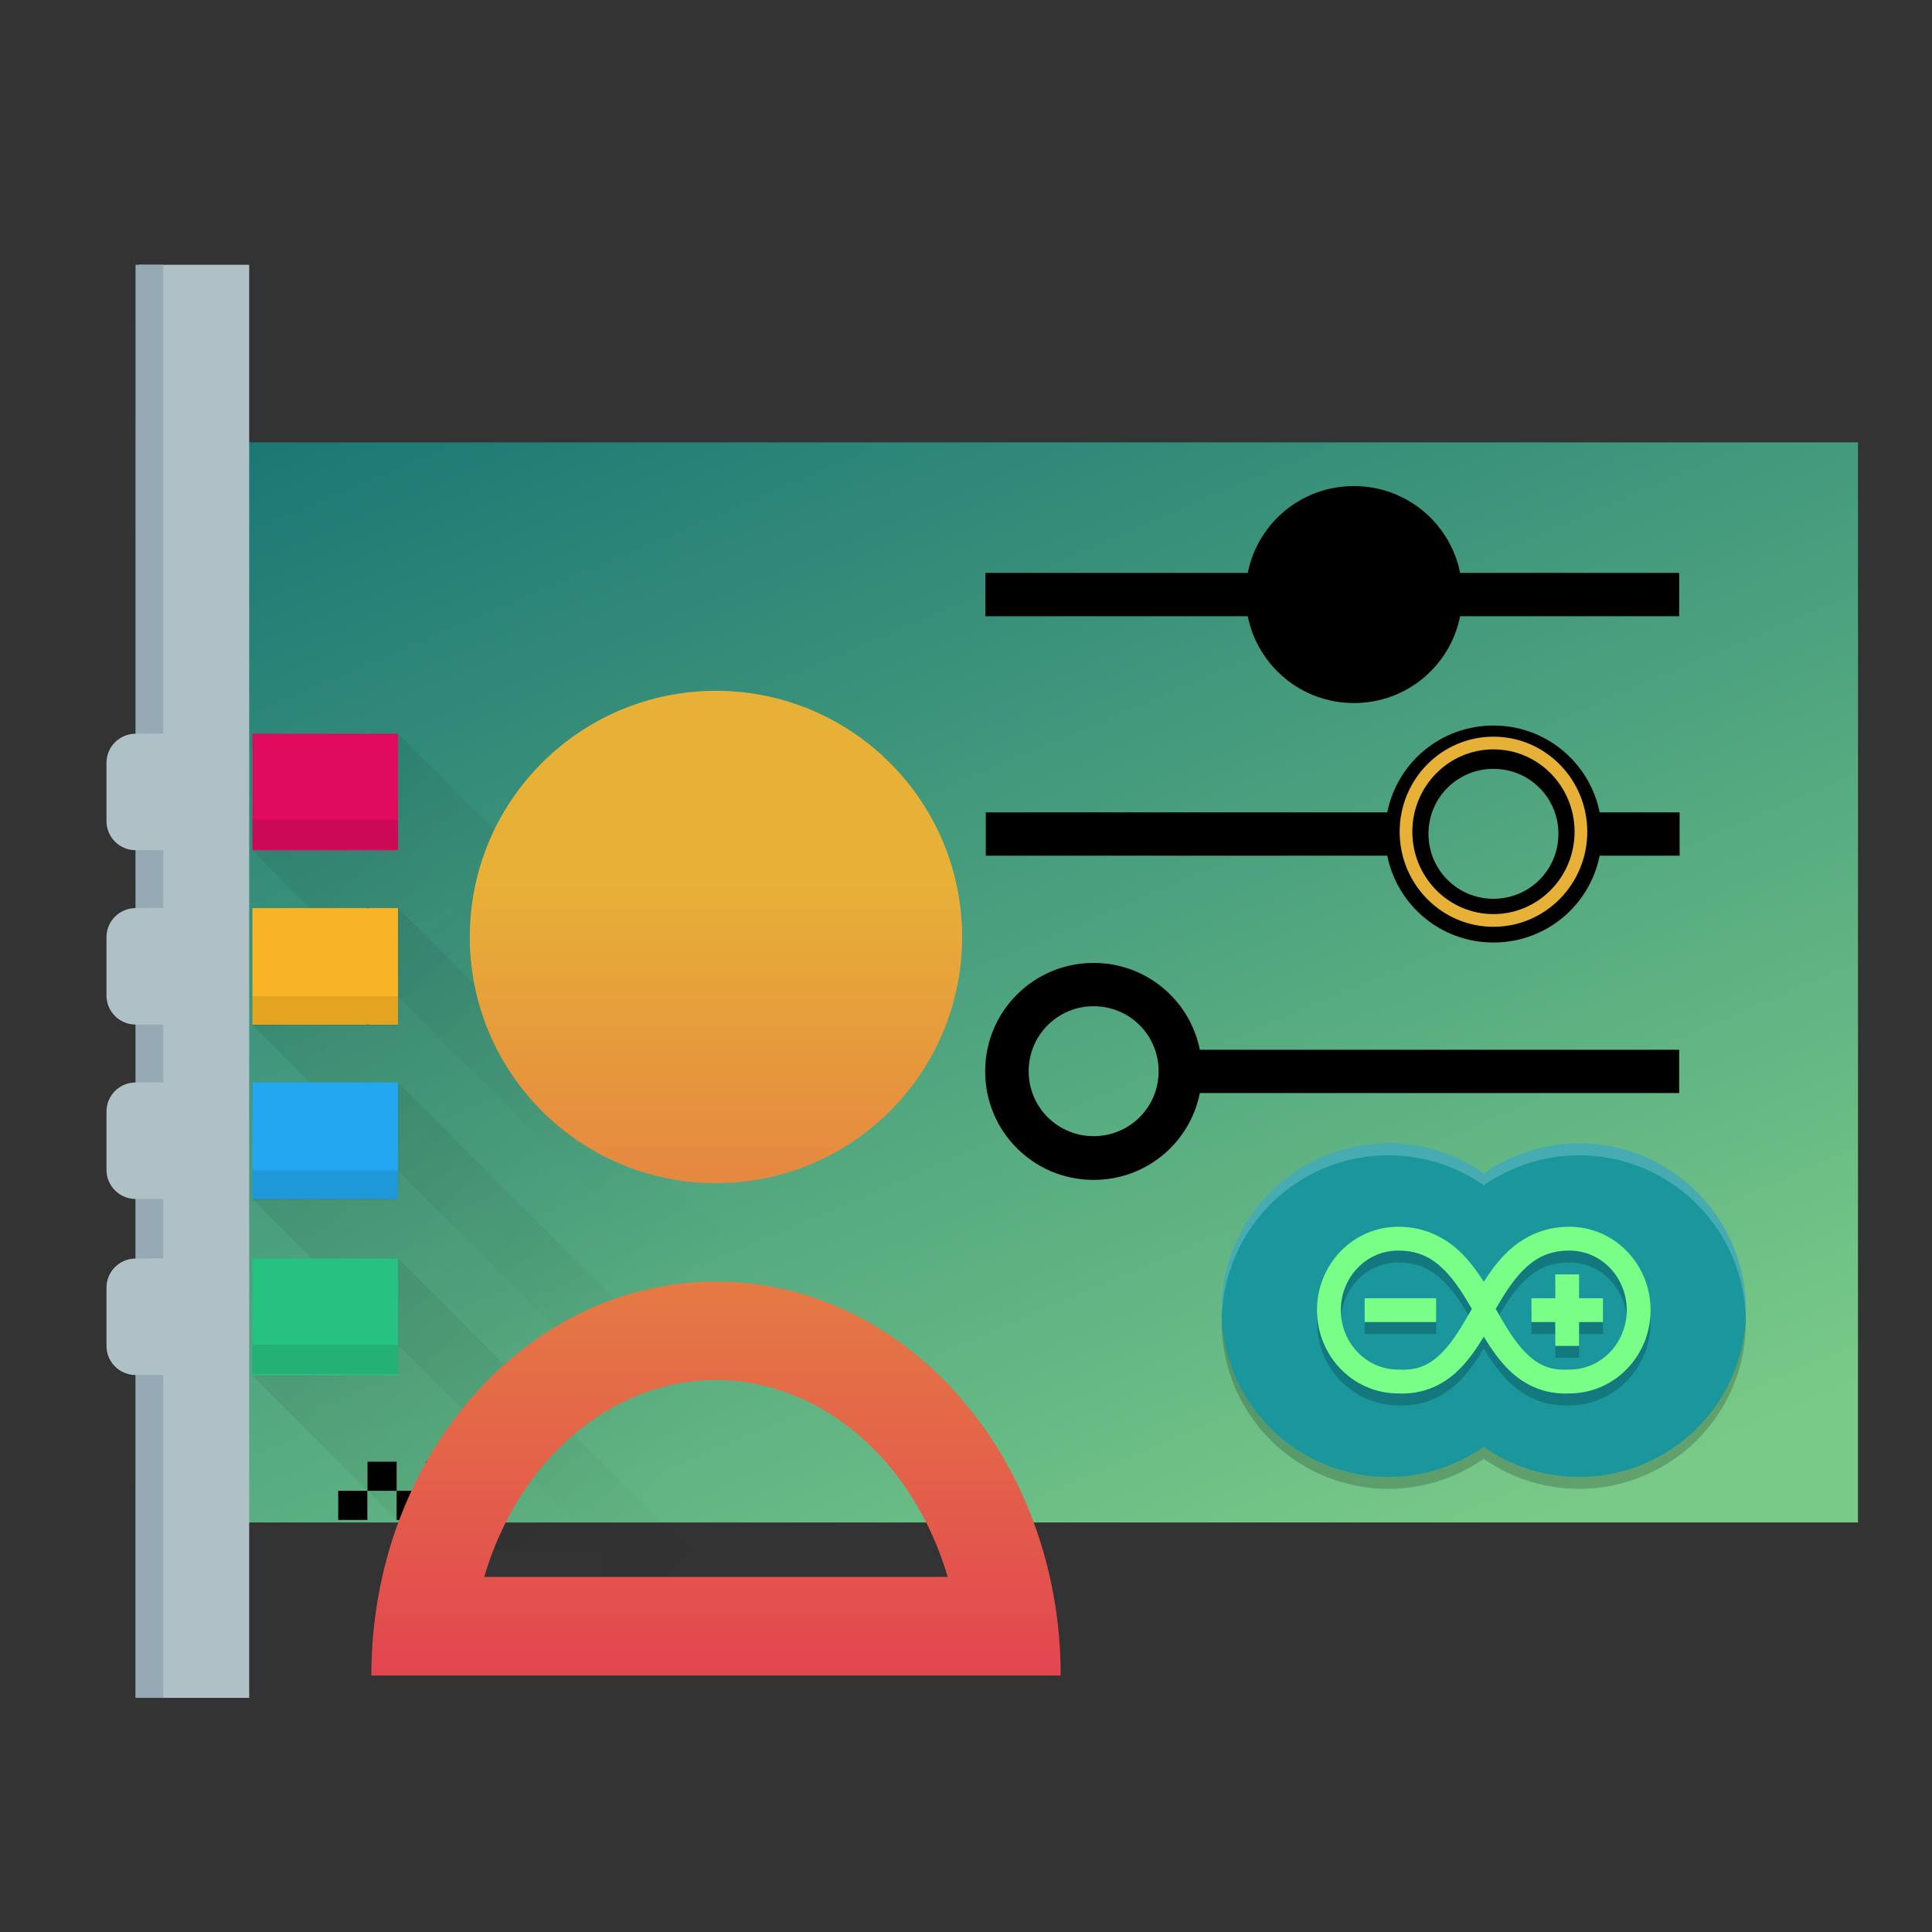 <?xml version="1.0" encoding="UTF-8"?>
<svg width="64" height="64" version="1.1" xmlns="http://www.w3.org/2000/svg" xmlns:cc="http://creativecommons.org/ns#" xmlns:dc="http://purl.org/dc/elements/1.1/" xmlns:rdf="http://www.w3.org/1999/02/22-rdf-syntax-ns#" xmlns:xlink="http://www.w3.org/1999/xlink">
  <rect width="100%" height="100%" fill="#333333" stroke="none"/>
  <defs>
    <style id="current-color-scheme" type="text/css">.ColorScheme-Text { color:#444444; } .ColorScheme-Highlight { color:#4285f4; }</style>
    <linearGradient id="linearGradient4227">
      <stop stop-color="#292c2f" offset="0"/>
      <stop stop-opacity="0" offset="1"/>
    </linearGradient>
    <linearGradient id="linearGradient4940-2" x1="-6" x2="24" y1="6" y2="36" gradientTransform="matrix(.172 0 0 .172 371.43 515.82)" gradientUnits="userSpaceOnUse" xlink:href="#linearGradient4227"/>
    <linearGradient id="linearGradient4936-1" x1="-6" x2="24" y1="6" y2="36" gradientTransform="matrix(.172 0 0 .172 371.43 514.79)" gradientUnits="userSpaceOnUse" xlink:href="#linearGradient4227"/>
    <linearGradient id="linearGradient4932" x1="-6" x2="24" y1="6" y2="36" gradientTransform="matrix(.172 0 0 .172 371.43 513.75)" gradientUnits="userSpaceOnUse" xlink:href="#linearGradient4227"/>
    <linearGradient id="linearGradient4922" x1="-6" x2="24" y1="6" y2="36" gradientTransform="matrix(.172 0 0 .172 371.43 512.72)" gradientUnits="userSpaceOnUse" xlink:href="#linearGradient4227"/>
    <linearGradient id="linearGradient4746" x2="0" y1="523.8" y2="516.8" gradientTransform="matrix(.172 0 0 .172 241.77 342.35)" gradientUnits="userSpaceOnUse">
      <stop stop-color="#e00a5e" offset="0"/>
      <stop stop-color="#f62870" offset="1"/>
    </linearGradient>
    <linearGradient id="linearGradient4824-8" x2="0" y1="523.8" y2="516.8" gradientTransform="matrix(.172 0 0 .172 241.77 344.42)" gradientUnits="userSpaceOnUse">
      <stop stop-color="#22a7f0" offset="0"/>
      <stop stop-color="#19b5fe" offset="1"/>
    </linearGradient>
    <linearGradient id="linearGradient4830-9" x2="0" y1="523.8" y2="516.8" gradientTransform="matrix(.172 0 0 .172 241.77 345.45)" gradientUnits="userSpaceOnUse">
      <stop stop-color="#26c281" offset="0"/>
      <stop stop-color="#3fc380" offset="1"/>
    </linearGradient>
    <style type="text/css">.ColorScheme-Text {
        color:#232629;
      }</style>
    <style type="text/css">.ColorScheme-Text {
        color:#232629;
      }
      .ColorScheme-NegativeText {
        color:#da4453;
      }</style>
    <style type="text/css">.ColorScheme-Text {
        color:#232629;
      }</style>
    <style type="text/css">.ColorScheme-Text {
        color:#232629;
      }</style>
    <linearGradient id="linearGradient1278" x1="31.763" x2="15.179" y1="56.973" y2="12.895" gradientTransform="matrix(.188 0 0 .213 371.34 510.53)" gradientUnits="userSpaceOnUse">
      <stop stop-color="#79ca88" offset="0"/>
      <stop stop-color="#126e72" offset="1"/>
    </linearGradient>
    <linearGradient id="linearGradient1280" x2="0" y1="523.8" y2="516.8" gradientTransform="matrix(.172 0 0 .172 241.77 343.39)" gradientUnits="userSpaceOnUse">
      <stop stop-color="#f9b425" offset="0"/>
      <stop stop-color="#f9bf3b" offset="1"/>
    </linearGradient>
    <linearGradient id="linearGradient912" x1="364.13" x2="364.13" y1="516.63" y2="527.06" gradientUnits="userSpaceOnUse">
      <stop stop-color="#e7b037" offset="0"/>
      <stop stop-color="#e00a5e" offset="1"/>
    </linearGradient>
  </defs>
  <g transform="translate(-385.28 -479.18)">
    <g transform="matrix(1.559 0 0 1.559 -221.99 -299.83)">
      <g transform="matrix(2.856 0 0 2.856 -668.51 -959.57)">
        <g transform="matrix(1.079 0 0 1.079 -29.189 -40.473)">
          <g transform="translate(-.165 .322)">
            <g transform="matrix(.881 0 0 .881 26.795 60.503)"></g>
            <g transform="matrix(1.325 0 0 1.325 -122.58 -167.32)">
              <path transform="matrix(.881 0 0 .881 44.736 60.503)" d="m372.47 513.75v8.455h0.656v-1.036h9.518v-6.38h-9.533l9e-3 -0.613 1e-3 -0.425z" fill="url(#linearGradient1278)" stroke-width=".2"/>
              <g fill-rule="evenodd" stroke-width=".172">
                <path transform="matrix(.881 0 0 .881 44.736 60.503)" d="m374.02 519.61-0.861 0.689 1.033 1.033h1.033v0.689h1.205z" fill="url(#linearGradient4940-2)" opacity=".2"/>
                <path transform="matrix(.881 0 0 .881 44.736 60.503)" d="m374.02 518.57-0.861 0.689 2.755 2.755h1.549z" fill="url(#linearGradient4936-1)" opacity=".2"/>
                <path transform="matrix(.881 0 0 .881 44.736 60.503)" d="m374.02 517.54-0.861 0.689 3.788 3.788h1.549z" fill="url(#linearGradient4932)" opacity=".2"/>
                <path transform="matrix(.881 0 0 .881 44.736 60.503)" d="m374.02 516.51-0.861 0.689 4.82 4.82h1.549z" fill="url(#linearGradient4922)" opacity=".2"/>
              </g>
              <path transform="matrix(.881 0 0 .881 44.736 60.503)" d="m373.84 520.81v0.172h0.172v-0.172zm0.172 0.172v0.172h0.172v-0.172zm0.172 0h0.172v-0.172h-0.172zm0.172 0v0.172h0.172v-0.172zm0.172 0h0.172v-0.172h-0.172zm-0.689 0h-0.172v0.172h0.172z" color="#000000" stroke-width=".172"/>
              <rect transform="matrix(.881 0 0 .881 44.736 60.503)" x="372.49" y="513.74" width=".651" height="8.465" fill="#afc0c6" stroke-width=".181"/>
              <rect transform="matrix(.881 0 0 .881 44.736 60.503)" x="372.47" y="513.74" width=".163" height="8.465" fill="#96aab5" stroke-width=".181"/>
              <g stroke-width=".172">
                <path transform="matrix(.881 0 0 .881 44.736 60.503)" d="m372.47 516.51c-0.095 0-0.172 0.077-0.172 0.172v0.344c0 0.095 0.077 0.172 0.172 0.172h0.172v-0.689z" fill="#afc0c6"/>
                <path transform="matrix(.881 0 0 .881 44.736 60.503)" d="m373.16 516.51v0.689h0.671c6e-3 0 0.011-3e-3 0.017-3e-3v3e-3h0.172v-0.689h-0.172v3e-3c-6e-3 -6.9e-4 -0.011-3e-3 -0.017-3e-3z" fill="url(#linearGradient4746)"/>
                <path transform="matrix(.881 0 0 .881 44.736 60.503)" d="m372.47 517.54c-0.095 0-0.172 0.077-0.172 0.172v0.344c0 0.095 0.077 0.172 0.172 0.172h0.172v-0.689z" fill="#afc0c6"/>
                <path transform="matrix(.881 0 0 .881 44.736 60.503)" d="m373.16 517.54v0.689h0.671c6e-3 0 0.011-3e-3 0.017-3e-3v3e-3h0.172v-0.689h-0.172v3e-3c-6e-3 -6.9e-4 -0.011-3e-3 -0.017-3e-3z" fill="url(#linearGradient1280)"/>
                <path transform="matrix(.881 0 0 .881 44.736 60.503)" d="m372.47 518.57c-0.095 0-0.172 0.077-0.172 0.172v0.344c0 0.095 0.077 0.172 0.172 0.172h0.172v-0.689z" fill="#afc0c6"/>
                <path transform="matrix(.881 0 0 .881 44.736 60.503)" d="m373.16 518.57v0.689h0.671c6e-3 0 0.011-3e-3 0.017-3e-3v3e-3h0.172v-0.689h-0.172v3e-3c-6e-3 -6.9e-4 -0.011-3e-3 -0.017-3e-3z" fill="url(#linearGradient4824-8)"/>
                <path transform="matrix(.881 0 0 .881 44.736 60.503)" d="m372.47 519.61c-0.095 0-0.172 0.077-0.172 0.172v0.344c0 0.095 0.077 0.172 0.172 0.172h0.172v-0.689z" fill="#afc0c6"/>
                <path transform="matrix(.881 0 0 .881 44.736 60.503)" d="m373.16 519.61v0.689h0.671c6e-3 0 0.011-3e-3 0.017-3e-3v3e-3h0.172v-0.689h-0.172v3e-3c-6e-3 -6.8e-4 -0.011-3e-3 -0.017-3e-3z" fill="url(#linearGradient4830-9)"/>
                <rect transform="matrix(.881 0 0 .881 44.736 60.503)" x="373.16" y="520.12" width=".861" height=".172" opacity=".09"/>
                <rect transform="matrix(.881 0 0 .881 44.736 60.503)" x="373.16" y="519.09" width=".861" height=".172" opacity=".09"/>
                <rect transform="matrix(.881 0 0 .881 44.736 60.503)" x="373.16" y="518.06" width=".861" height=".172" opacity=".09"/>
                <rect transform="matrix(.881 0 0 .881 44.736 60.503)" x="373.16" y="517.02" width=".861" height=".172" opacity=".09"/>
              </g>
              <g transform="matrix(.062 0 0 .062 378.41 517.06)">
                <path d="M 16,11 A 14,14 0 0 0 2,25 14,14 0 0 0 16,39 14,14 0 0 0 23.992,36.477 14,14 0 0 0 32,39 14,14 0 0 0 46,25 14,14 0 0 0 32,11 14,14 0 0 0 24.008,13.523 14,14 0 0 0 16,11 Z" opacity=".2"/>
                <path d="M 16,10 A 14,14 0 0 0 2,24 14,14 0 0 0 16,38 14,14 0 0 0 23.992,35.477 14,14 0 0 0 32,38 14,14 0 0 0 46,24 14,14 0 0 0 32,10 14,14 0 0 0 24.008,12.523 14,14 0 0 0 16,10 Z" fill="#19979d"/>
                <path d="m16.816 18c-0.888 0-1.773 0.178-2.596 0.525-0.823 0.348-1.575 0.859-2.209 1.506-0.634 0.647-1.142 1.42-1.488 2.272-0.345 0.851-0.523 1.769-0.523 2.693 0 0.924 0.178 1.842 0.523 2.693 0.346 0.851 0.854 1.625 1.488 2.272 0.634 0.647 1.386 1.158 2.209 1.506 0.804 0.34 1.667 0.515 2.535 0.523 0.021 7.42e-4 0.04 0.001 0.061 2e-3 2.11 0.1 3.81-0.737 5.055-1.953 0.851-0.831 1.519-1.812 2.129-2.812 0.61 1 1.278 1.982 2.129 2.812 1.244 1.216 2.945 2.053 5.055 1.953 0.02-7.42e-4 0.04-9.81e-4 0.061-2e-3 0.868-0.007 1.729-0.184 2.533-0.523 0.823-0.348 1.577-0.859 2.211-1.506l0.004-0.008c0.632-0.645 1.139-1.415 1.484-2.264 0.345-0.851 0.523-1.769 0.523-2.693 0-0.924-0.178-1.842-0.523-2.693l-0.006-0.012c-0.346-0.846-0.852-1.616-1.483-2.26-0.634-0.646-1.386-1.158-2.209-1.506-0.823-0.347-1.707-0.525-2.595-0.525-2.223 0-3.979 0.914-5.275 2.186-0.75 0.734-1.358 1.574-1.909 2.433-0.551-0.859-1.159-1.699-1.908-2.433-1.297-1.272-3.053-2.186-5.276-2.186zm-0.023 2c1.774 0 2.906 0.636 3.945 1.688 0.824 0.834 1.546 1.968 2.262 3.205-0.817 1.445-1.607 2.765-2.494 3.66-0.978 0.987-1.992 1.531-3.648 1.435h-0.064c-0.632 0-1.268-0.133-1.85-0.387-0.573-0.25-1.102-0.621-1.539-1.076l-0.018-0.018c-0.44-0.462-0.794-1.02-1.03-1.618-0.235-0.599-0.357-1.251-0.357-1.895 0-0.644 0.122-1.296 0.357-1.895 0.235-0.598 0.589-1.154 1.029-1.617l0.018-0.02c0.437-0.455 0.966-0.826 1.539-1.076 0.581-0.253 1.217-0.386 1.849-0.386zm14.414 0c0.632 0 1.268 0.133 1.85 0.387 0.573 0.25 1.102 0.621 1.539 1.076l0.018 0.02c0.44 0.463 0.794 1.019 1.029 1.617 0.235 0.598 0.357 1.25 0.357 1.894 0 0.644-0.122 1.296-0.357 1.895-0.235 0.598-0.589 1.156-1.029 1.619l-0.018 0.018c-0.437 0.455-0.966 0.826-1.539 1.076-0.581 0.253-1.218 0.387-1.85 0.387h-0.064c-1.656 0.095-2.67-0.449-3.648-1.436-0.887-0.895-1.677-2.215-2.494-3.66 0.716-1.237 1.438-2.372 2.262-3.205 1.039-1.052 2.172-1.688 3.945-1.688zm-1.207 2v2h-2v2h2v2h2v-2h2v-2h-2v-2zm-16 2v2h6v-2z" opacity=".2"/>
                <path d="m16.816 17c-0.888 0-1.773 0.178-2.596 0.525-0.823 0.348-1.575 0.859-2.209 1.506-0.634 0.647-1.142 1.42-1.488 2.272-0.345 0.851-0.523 1.769-0.523 2.693 0 0.924 0.178 1.842 0.523 2.693 0.346 0.851 0.854 1.625 1.488 2.272 0.634 0.647 1.386 1.158 2.209 1.506 0.804 0.34 1.667 0.515 2.535 0.523 0.021 7.42e-4 0.04 0.001 0.061 2e-3 2.11 0.1 3.81-0.737 5.055-1.953 0.851-0.831 1.519-1.812 2.129-2.812 0.61 1 1.278 1.982 2.129 2.812 1.244 1.216 2.945 2.053 5.055 1.953 0.02-7.42e-4 0.04-9.81e-4 0.061-2e-3 0.868-0.007 1.729-0.184 2.533-0.523 0.823-0.348 1.577-0.859 2.211-1.506l0.004-0.008c0.632-0.645 1.139-1.415 1.484-2.264 0.345-0.851 0.523-1.769 0.523-2.693 0-0.924-0.178-1.842-0.523-2.693l-0.006-0.012c-0.346-0.846-0.852-1.616-1.483-2.26-0.634-0.646-1.386-1.158-2.209-1.506-0.823-0.347-1.707-0.525-2.595-0.525-2.223 0-3.979 0.914-5.275 2.186-0.75 0.734-1.358 1.574-1.909 2.433-0.551-0.859-1.159-1.699-1.908-2.433-1.297-1.272-3.053-2.186-5.276-2.186zm-0.023 2c1.774 0 2.906 0.636 3.945 1.688 0.824 0.834 1.546 1.968 2.262 3.205-0.817 1.445-1.607 2.765-2.494 3.66-0.978 0.987-1.992 1.531-3.648 1.435h-0.064c-0.632 0-1.268-0.133-1.85-0.387-0.573-0.25-1.102-0.621-1.539-1.076l-0.018-0.018c-0.44-0.462-0.794-1.02-1.03-1.618-0.235-0.599-0.357-1.251-0.357-1.895 0-0.644 0.122-1.296 0.357-1.895 0.235-0.598 0.589-1.154 1.029-1.617l0.018-0.02c0.437-0.455 0.966-0.826 1.539-1.076 0.581-0.253 1.217-0.386 1.849-0.386zm14.414 0c0.632 0 1.268 0.133 1.85 0.387 0.573 0.25 1.102 0.621 1.539 1.076l0.018 0.02c0.44 0.463 0.794 1.019 1.029 1.617 0.235 0.598 0.357 1.25 0.357 1.894 0 0.644-0.122 1.296-0.357 1.895-0.235 0.598-0.589 1.156-1.029 1.619l-0.018 0.018c-0.437 0.455-0.966 0.826-1.539 1.076-0.581 0.253-1.218 0.387-1.85 0.387h-0.064c-1.656 0.095-2.67-0.449-3.648-1.436-0.887-0.895-1.677-2.215-2.494-3.66 0.716-1.237 1.438-2.372 2.262-3.205 1.039-1.052 2.172-1.688 3.945-1.688zm-1.207 2v2h-2v2h2v2h2v-2h2v-2h-2v-2zm-16 2v2h6v-2z" fill="#79ff88"/>
                <path d="m16 10a14 14 0 0 0-14 14 14 14 0 0 0 0.021 0.414 14 14 0 0 1 13.978-13.414 14 14 0 0 1 8.008 2.523 14 14 0 0 1 7.992-2.523 14 14 0 0 1 13.979 13.586 14 14 0 0 0 0.021-0.586 14 14 0 0 0-14-14 14 14 0 0 0-7.992 2.523 14 14 0 0 0-8.008-2.523z" fill="#fff" opacity=".2"/>
              </g>
              <g transform="matrix(.615 0 0 .615 152.03 198.6)">
                <path class="ColorScheme-Text" d="m364.02 515c-1.15 2e-5 -2.083 0.933-2.083 2.083-1e-5 1.15 0.933 2.083 2.083 2.083 1.151 1e-5 2.083-0.933 2.083-2.083-2e-5 -1.15-0.933-2.083-2.083-2.083zm0 4.999c-1.611 1e-5 -2.916 1.492-2.916 3.333h5.833c1e-5 -1.841-1.306-3.333-2.916-3.333zm0 0.833c0.882 1e-3 1.667 0.669 1.961 1.666h-3.922c0.294-0.998 1.079-1.665 1.961-1.666z" color="#232629" fill="url(#linearGradient912)"/>
                <g transform="matrix(1.762 0 0 1.762 -270.17 -383.89)">
                  <g fill="currentColor">
                    <path class="ColorScheme-Text" d="m362.99 509.17c-0.253 0-0.462 0.178-0.51 0.417h-1.26v0.208h1.26c0.048 0.238 0.257 0.417 0.51 0.417 0.253 0 0.462-0.178 0.51-0.417h1.052v-0.208h-1.052c-0.048-0.238-0.257-0.417-0.51-0.417z" color="#232629"/>
                    <path class="ColorScheme-Text" d="m361.74 511.46c-0.288 0-0.521 0.232-0.521 0.521 0 0.288 0.232 0.521 0.521 0.521 0.253 0 0.462-0.178 0.51-0.417h2.302v-0.208h-2.302c-0.048-0.238-0.257-0.417-0.51-0.417zm0 0.208c0.173 0 0.312 0.139 0.312 0.312 0 0.173-0.139 0.312-0.312 0.312-0.173 0-0.312-0.139-0.312-0.312 0-0.173 0.139-0.312 0.312-0.312z" color="#232629"/>
                    <path d="m363.66 510.32c-0.253 0-0.462 0.178-0.51 0.417h-1.928v0.208h1.928c0.048 0.238 0.257 0.417 0.51 0.417 0.253 0 0.462-0.178 0.51-0.417h0.384v-0.208h-0.384c-0.048-0.238-0.257-0.417-0.51-0.417zm0 0.208c0.173 0 0.312 0.139 0.312 0.312 0 0.173-0.139 0.312-0.312 0.312-0.173 0-0.312-0.139-0.312-0.312 0-0.173 0.139-0.312 0.312-0.312z" color="#232629"/>
                  </g>
                  <ellipse cx="363.66" cy="510.83" rx=".42" ry=".426" fill="none" stroke="#e7b037" stroke-linejoin="bevel" stroke-width=".061" style="paint-order:normal"/>
                </g>
              </g>
            </g>
          </g>
        </g>
      </g>
    </g>
  </g>
</svg>
